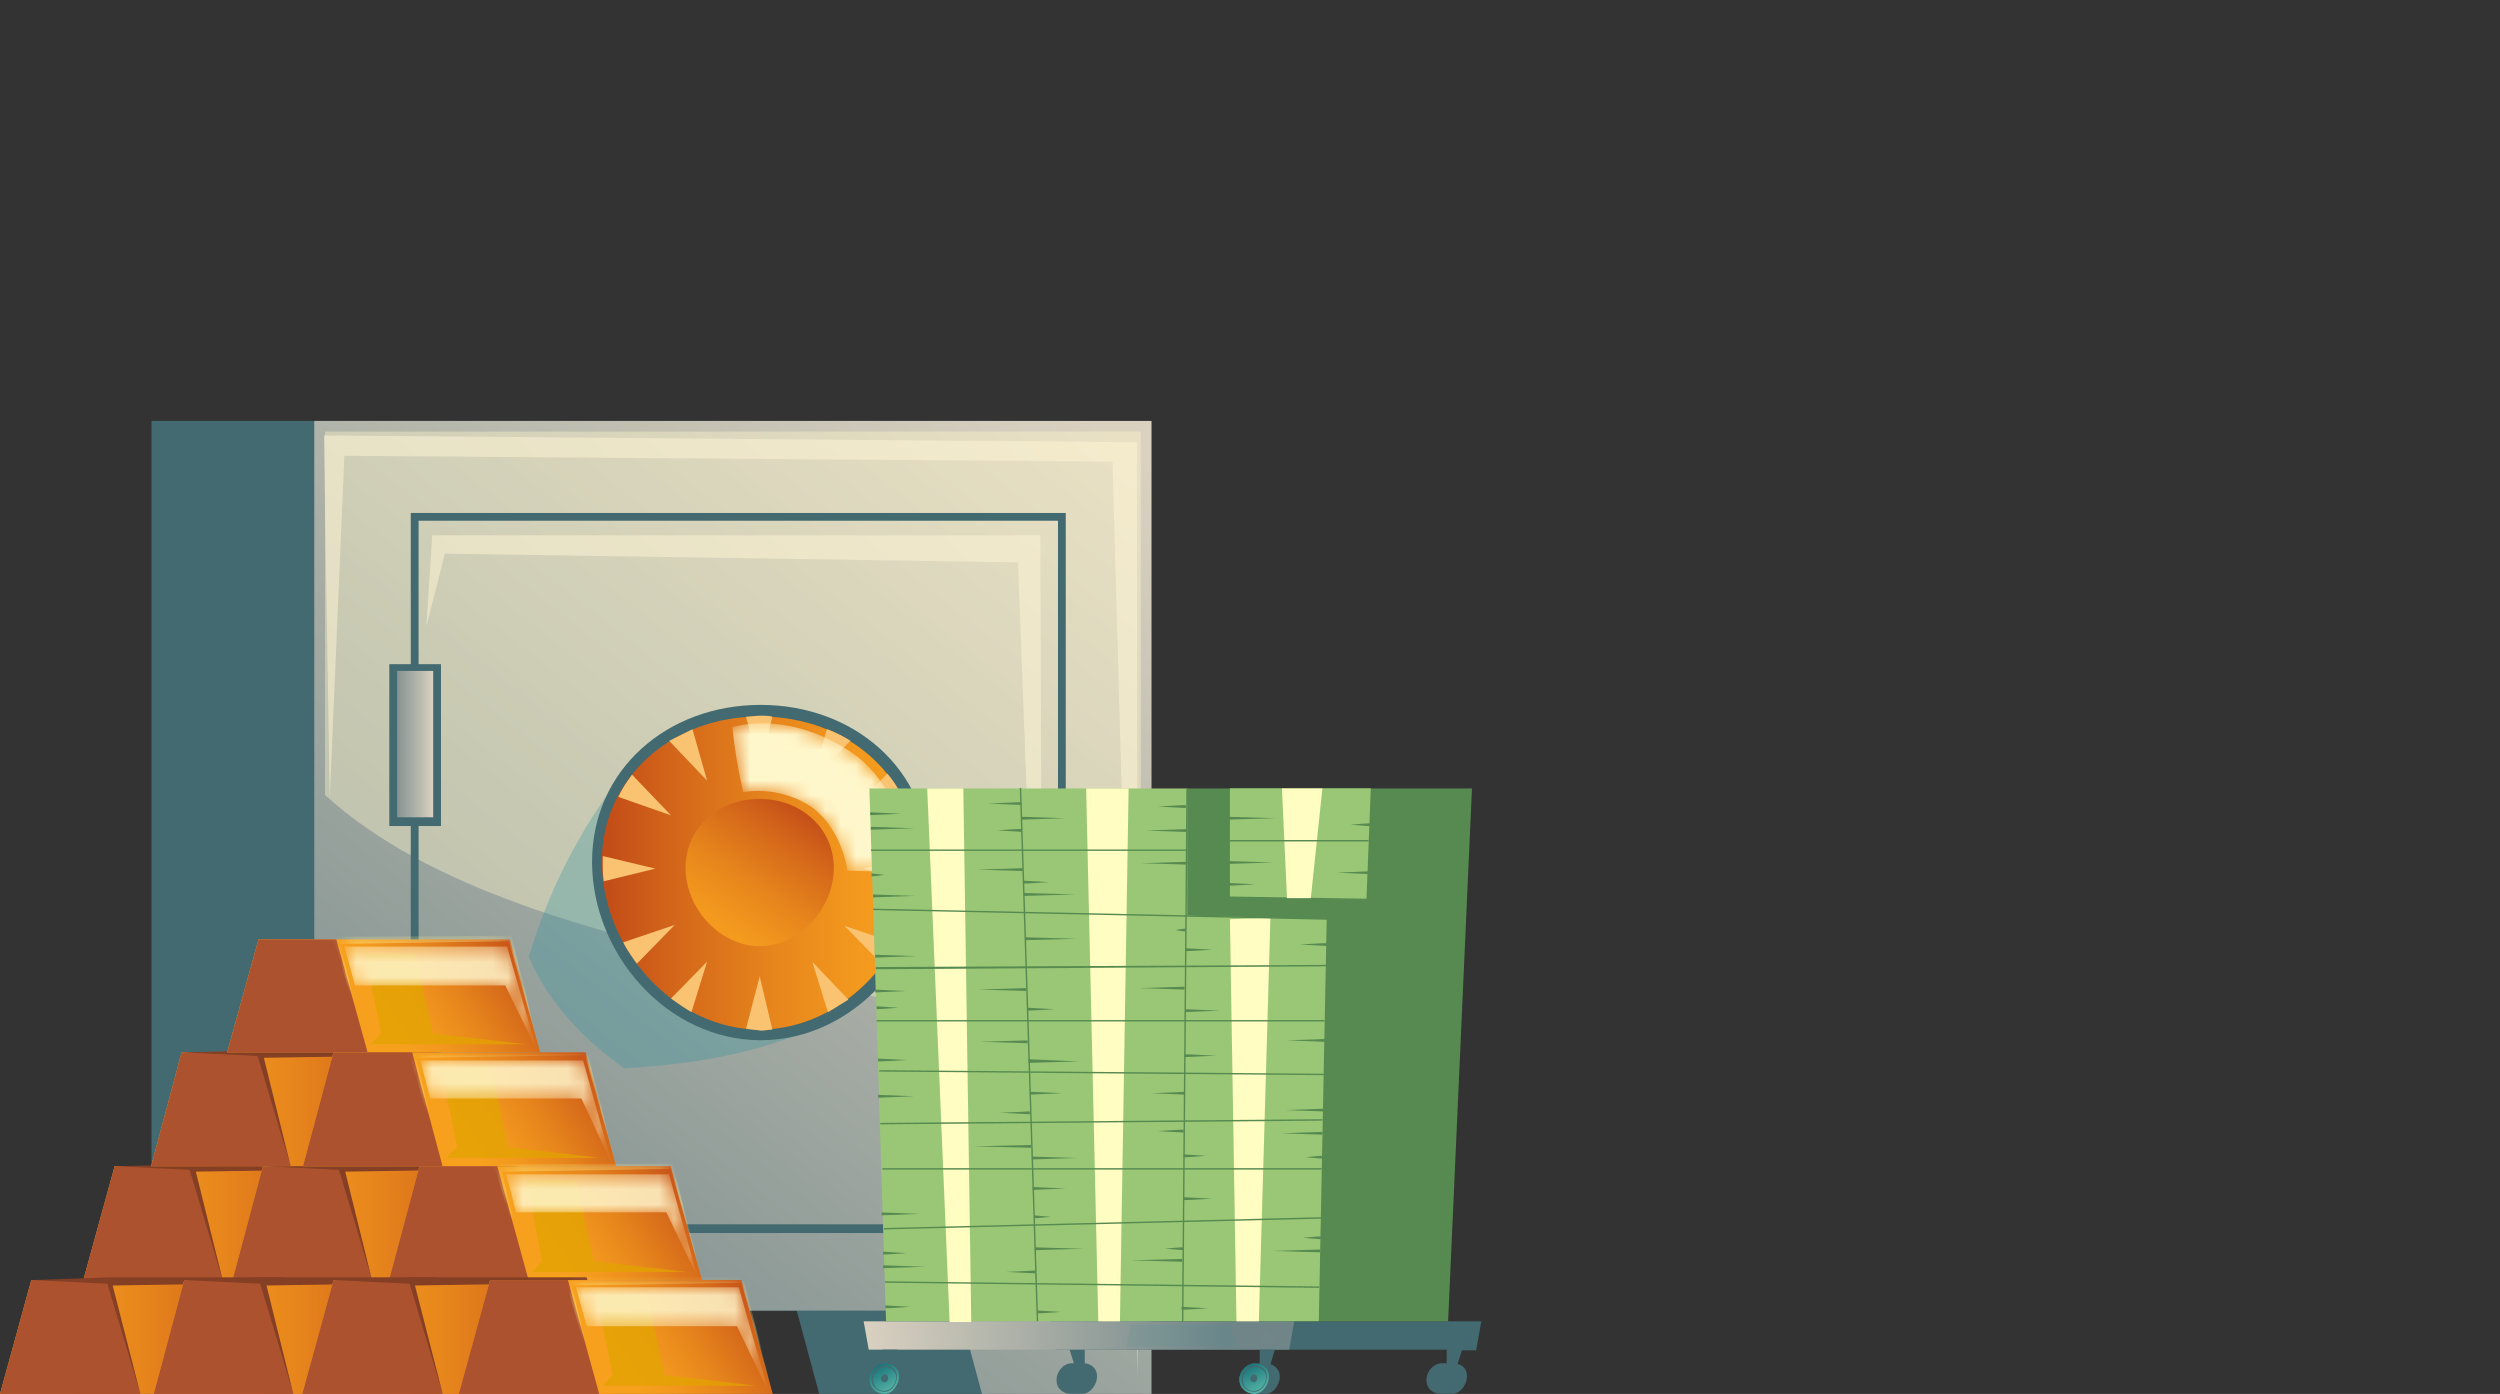 <svg xmlns="http://www.w3.org/2000/svg" xmlns:xlink="http://www.w3.org/1999/xlink" width="165" height="92" fill="none" xmlns:v="https://vecta.io/nano"><rect width="100%" height="100%" fill="#333333" stroke="none"/><style><![CDATA[.B{fill:#ad522f}.C{fill:#436a70}.D{fill:#853f24}.E{opacity:.4}.F{opacity:.85}.G{opacity:.75}.H{fill:#e1a300}.I{fill:#fdf395}]]></style><path d="M10 27.78V92h11.836l1.48-5.5h29.27l1.48 5.5h11.193V27.78H10z" style="mix-blend-mode:multiply" class="C"/><path d="M20.743 27.78V92H32.58l1.48-5.5h29.27l1.48 5.5H76V27.78H20.743z" fill="url(#H)"/><path d="M48.082 63.6c9.006 2.24 18.076 4.03 27.21 4.222V28.483H21.45V52.47c6.947 6.333 18.14 9.02 26.632 11.13z" fill="url(#I)" class="E"/><g class="C"><path d="M70.34 81.38H27.11V33.856H70.34V81.38zm-42.713-.576h42.2V34.368h-42.2v46.438z"/><path d="M29.105 54.518h-3.41V43.835h3.41v10.682zm0 9.66h-3.41v10.682h3.41V64.176z"/></g><path d="M26.21 74.346v-9.66h2.38v9.66h-2.38zm0-20.405v-9.66h2.38v9.66h-2.38z" fill="url(#J)"/><path opacity=".3" d="M55.673 66.926c-4.503 2.367-9.006 3.262-14.474 3.582-2.702-1.92-5.018-4.35-6.304-7.356 1.544-5.117 3.86-9.21 6.947-13.05 5.34 4.925 9.906 10.938 13.83 16.823z" fill="#29929e"/><path d="M39.076 56.884c0-6.077 4.953-10.362 11.13-10.362 6.11 0 11.13 4.222 11.13 10.362 0 6.077-4.953 11.77-11.13 11.77s-11.13-5.693-11.13-11.77z" class="C"/><path d="M50.14 67.95c5.532 0 10.42-5.18 10.42-11.066 0-5.5-4.503-9.595-10.42-9.595s-10.42 4.158-10.42 9.595c.064 5.885 4.89 11.066 10.42 11.066z" fill="url(#K)"/><path d="M50.14 62.45c2.573 0 4.89-2.43 4.89-5.18 0-2.56-2.123-4.54-4.89-4.54s-4.89 1.92-4.89 4.54c0 2.75 2.316 5.18 4.89 5.18z" fill="url(#L)"/><path d="M53.55 51.574l1.03-3.454a8.67 8.67 0 0 1 1.544.768l-2.573 2.686zm5.017-.512c.386.448.708.96.965 1.47l-3.538 1.215 2.573-2.687zM45.702 48.12l.965 3.4-2.5-2.622 1.544-.768zm10.035 12.986l3.4 1.15c-.257.512-.58.96-.9 1.407l-2.5-2.558zm-15.89-2.943c-.064-.448-.064-.832-.064-1.28V56.5l3.474.83-3.4.832zm20.712-1.726v.448l-.064 1.343-3.538-.895 3.602-.895zM46.667 63.47l-1.03 3.326c-.45-.256-.9-.576-1.35-.896l2.38-2.43zm-5.532-1.278l3.4-1.15-2.5 2.56c-.322-.448-.643-.895-.9-1.407zm.58-11.065l2.573 2.687-3.474-1.215c.257-.576.58-1.023.9-1.47zM49.24 47.3c.322 0 .643-.064.965-.064.257 0 .515 0 .772.064l-.836 3.518-.9-3.518zm5.403 19.507l-1.03-3.326 2.38 2.495-1.35.832zm-5.403 1.088l.9-3.454.836 3.518c-.257 0-.515.064-.772.064-.322-.064-.643-.064-.965-.128z" fill="#fac371"/><mask id="A" mask-type="alpha" maskUnits="userSpaceOnUse" x="48" y="47" width="12" height="11"><use xlink:href="#n" fill="url(#M)"/></mask><g mask="url(#A)"><use xlink:href="#n" fill="url(#N)" class="F"/><path d="M40.363 54.006l4.374 1.535c-.643 1.983-.13 4.286 1.35 5.757s3.795 2.11 5.8 1.535c.643 1.28 1.287 2.75 1.737 4.158-2.058.895-4.503.768-6.56-.128s-3.73-2.43-5.017-4.286c-.836-1.215-1.48-2.495-1.737-3.902-.193-1.47-.45-3.326.064-4.67z" class="G H"/><path opacity=".6" d="M49.047 59.06c.58.384 1.287.64 1.737 1.15.257.256.45.704.257 1.023s-.58.32-.965.256c-1.608-.256-2.96-1.535-3.216-3.134-.064-.512.13-1.343.708-.768.58.512.836 1.087 1.48 1.47z" fill="#ebe1be"/></g><path opacity=".5" d="M21.386 28.74l53.65.448.064 61.662-1.672-60.382-50.7-.384-.965 22.643-.386-23.987zm7.14 6.587h40.14l.13 44.647-1.608-42.856-37.825-.576-1.222 4.797.386-6.013z" fill="#fff6d6"/><path d="M26.15 84.484H5.5l2.066-7.515h16.587l2.007 7.515z" fill="url(#O)"/><path d="M14.698 84.484H5.5l2.066-7.515h5.135l2.007 7.515z" class="B"/><path d="M7.555 76.97l4.958.24 2.184 7.276-1.77-7.157 11.156-.18 2.066 7.336L24.2 76.79l-11.5.06-5.135.12z" class="D"/><path d="M36.007 84.484h-20.66l2.007-7.515H33.94l2.066 7.515z" fill="url(#P)"/><path d="M24.555 84.484h-9.208l2.007-7.515h5.135l2.066 7.515z" class="B"/><use xlink:href="#o" class="D"/><path d="M30.635 76.97H9.976l2.007-7.515H28.57l2.066 7.515z" fill="url(#Q)"/><path d="M19.184 76.97H9.976l2.007-7.515h5.135l2.066 7.515z" class="B"/><use xlink:href="#o" x="-5.371" y="-7.515" class="D"/><path d="M35.652 69.455h-20.66L17.06 62h16.587l2.007 7.455z" fill="url(#R)"/><path d="M24.26 69.455h-9.267L17.06 62h5.135l2.066 7.455z" class="B"/><path d="M24.083 62.954l1.063 5.25-.708.716H34.65l-6.08-.716-1.18-5.25h-3.305z" class="G H"/><mask id="B" mask-type="alpha" maskUnits="userSpaceOnUse" x="22" y="62" width="14" height="8"><path d="M22.725 62.477l.708 2.565h9.917l2.066 4.235-1.948-6.8H22.725z" fill="url(#S)"/></mask><g mask="url(#B)"><path d="M22.725 62.477l.708 2.565h9.917l2.066 4.235-1.948-6.8H22.725z" fill="url(#T)" class="F"/><path d="M17.06 62l5.017.18 2.184 7.276-1.83-7.157 11.156-.18 2.066 7.336-1.89-7.694-11.57.06-5.135.18z" class="I"/></g><path d="M40.67 76.97H20l2.007-7.515h16.646l2.007 7.515z" fill="url(#U)"/><path d="M29.22 76.97H20l2.007-7.515h5.194l2.007 7.515z" class="B"/><path d="M29.1 70.4l1.063 5.308-.708.716h10.153l-6.08-.716-1.12-5.308H29.1z" class="G H"/><mask id="C" mask-type="alpha" maskUnits="userSpaceOnUse" x="27" y="69" width="14" height="8"><path d="M27.743 69.992l.65 2.505h9.976l2.007 4.294-1.89-6.8H27.743z" fill="url(#V)"/></mask><g mask="url(#C)"><path d="M27.743 69.992l.65 2.505h9.976l2.007 4.294-1.89-6.8H27.743z" fill="url(#W)" class="F"/><path d="M22.017 69.456l5.017.24 2.184 7.276-1.77-7.157 11.156-.18 2.066 7.336-1.948-7.694-11.5.06-5.194.12z" class="I"/></g><path d="M46.336 84.486h-20.66l2.007-7.515H44.27l2.066 7.515z" fill="url(#X)"/><path d="M34.885 84.486h-9.208l2.007-7.515h5.135l2.066 7.515z" class="B"/><path d="M34.767 77.925l1.003 5.308-.65.716h10.153l-6.08-.716-1.18-5.308h-3.246z" class="G H"/><mask id="D" mask-type="alpha" maskUnits="userSpaceOnUse" x="33" y="77" width="14" height="8"><path d="M33.41 77.507l.65 2.505h9.917l2.066 4.294-1.89-6.8H33.41z" fill="url(#Y)"/></mask><g mask="url(#D)"><path d="M33.41 77.507l.65 2.505h9.917l2.066 4.294-1.89-6.8H33.41z" fill="url(#Z)" class="F"/><use xlink:href="#o" x="10.33" class="I"/></g><path d="M20.66 92H0l2.066-7.515h16.587L20.66 92z" fill="url(#a)"/><path d="M9.267 92H0l2.066-7.515H7.2L9.267 92z" class="B"/><path d="M2.066 84.485l5.017.24L9.267 92l-1.83-7.157 11.156-.18L20.66 92l-1.89-7.694H7.2l-5.135.18z" class="D"/><path d="M30.812 92h-20.66l2.007-7.515h16.587L30.812 92z" fill="url(#b)"/><path d="M19.36 92h-9.208l2.007-7.515h5.194L19.36 92z" class="B"/><path d="M12.16 84.485l5.017.24L19.36 92l-1.77-7.157 11.156-.18L30.812 92l-1.948-7.694h-11.57l-5.135.18z" class="D"/><path d="M40.61 92H19.95l2.066-7.515h16.587L40.61 92z" fill="url(#c)"/><path d="M29.218 92H19.95l2.066-7.515h5.135L29.218 92z" class="B"/><path d="M22.017 84.485l5.017.24L29.22 92l-1.83-7.157 11.156-.18L40.61 92l-1.89-7.694h-11.57l-5.135.18z" class="D"/><path d="M51 92H30.28l2.066-7.515h16.587L51 92z" fill="url(#d)"/><path d="M39.548 92H30.28l2.066-7.515h5.135L39.548 92z" class="B"/><path d="M39.37 85.44l1.062 5.308-.65.716h10.153l-6.08-.716-1.18-5.308H39.37z" class="G H"/><mask id="E" mask-type="alpha" maskUnits="userSpaceOnUse" x="38" y="84" width="13" height="8"><path d="M38.014 84.962l.708 2.565h9.917l2.066 4.294-1.948-6.86H38.014z" fill="url(#e)"/></mask><g mask="url(#E)"><path d="M38.014 84.962l.708 2.565h9.917l2.066 4.294-1.948-6.86H38.014z" fill="url(#f)" class="F"/><path d="M32.347 84.486l5.017.24L39.548 92l-1.83-7.157 11.215-.18L51 92l-1.948-7.694h-11.57l-5.135.18z" class="I"/></g><path d="M97.434 89.077l.334-1.87H69.35l.334 1.87h.906l.286.9h-.143c-.525 0-1 .527-1 1.102 0 .287.095.527.286.67.095.096.19.144.334.192.095.048.238.048.382.048h.715c.525 0 .954-.623.954-1.15s-.382-.815-.81-.862v-.9h23.89v.9h-.334c-.525 0-1 .527-1 1.102 0 .287.095.527.286.67.095.096.19.144.334.192.095.048.238.048.38.048h.715c.525 0 .954-.623.954-1.15a.78.78 0 0 0-.62-.815l.286-.9h.954v-.048z" class="C"/><path d="M85.085 89.077h-27.75L57 87.208h28.418l-.334 1.87z" fill="url(#g)"/><g class="C"><path d="M59.24 90.658h-.525l-.477-1.58h1v1.58zm23.9 0h.525l.477-1.58h-1v1.58z"/><use xlink:href="#p"/></g><path d="M57.382 91.04c0 .575.477.958 1 .958s.954-.623.954-1.15c0-.575-.43-.862-.954-.862s-1 .527-1 1.054zm.763-.048c0-.144.143-.287.238-.287.143 0 .238.096.238.24s-.095.288-.238.288-.238-.096-.238-.24z" fill="url(#h)"/><g class="C"><path d="M57.525 91.04c0 .527.43.815.858.815.477 0 .81-.527.81-1.006 0-.527-.43-.72-.81-.72-.43 0-.858.43-.858.9zm.095.048c0-.43.38-.862.763-.862.334 0 .763.192.763.67 0 .43-.334.9-.763.9-.334.048-.763-.24-.763-.72z"/><use xlink:href="#p" x="24.413"/></g><path d="M81.795 91.04c0 .575.477.958 1 .958s.954-.623.954-1.15c0-.575-.43-.862-.954-.862s-1 .527-1 1.054zm.715-.048c0-.144.143-.287.238-.287.143 0 .238.096.238.24s-.095.288-.238.288c-.095 0-.238-.096-.238-.24z" fill="url(#i)"/><path d="M81.938 91.04c0 .527.43.815.858.815.477 0 .81-.527.81-1.006 0-.527-.43-.72-.81-.72-.477 0-.858.43-.858.9zm.095.048c0-.43.38-.862.763-.862.334 0 .763.192.763.67 0 .43-.334.9-.763.9-.382.048-.763-.24-.763-.72z" class="C"/><g class="E"><mask id="F" mask-type="alpha" maskUnits="userSpaceOnUse" x="57" y="87" width="8" height="2"><path opacity=".064" d="M57.62 88.885l-.238-1.437h7.248l-.38 1.437H57.62z" fill="url(#j)"/></mask><g mask="url(#F)"><path d="M57.62 88.885l-.238-1.437h7.248l-.38 1.437H57.62z" fill="url(#k)" class="E"/></g></g><path opacity=".1" d="M74.595 87.448l-.238 1.437h7.248l-.382-1.437h-6.628z" fill="#29929e"/><g class="E"><mask id="G" mask-type="alpha" maskUnits="userSpaceOnUse" x="82" y="87" width="3" height="2"><path opacity=".064" d="M84.56 88.885l.238-1.437h-2.24l.38 1.437h1.62z" fill="url(#l)"/></mask><g mask="url(#G)"><path d="M84.56 88.885l.238-1.437h-2.24l.38 1.437h1.62z" fill="url(#m)" class="E"/></g></g><path d="M78.362 52.04h18.787l-1.574 35.17h-17.88l.667-35.17z" fill="#578a51"/><path d="M58.478 87.2L57.38 52.04h20.98v8.385l9.203.24L87.04 87.2H58.48zm22.697-35.17v7.14l9.012.144.286-7.283h-9.298z" fill="#9ac775"/><path d="M61.196 52.04l1.478 35.217h1.43L63.58 52.04h-2.384zm19.98 8.624l.43 26.545h1.478l.763-26.64-2.67.096zm-9.49-8.624l.8 35.17h1.43l.572-35.17h-2.813zm12.922 0l.334 7.235h1.573l.763-7.235h-2.67z" fill="#fffdc1"/><g fill="#578a51"><path d="M78.362 56.064H57.477v.095h20.885v-.095zM58.407 84.566l-.001.095L87.06 85v-.095l-28.654-.338zm28.77-4.23l-28.84.712.002.095 28.84-.712-.002-.095zm.053-3.238h-29v.095h29v-.095zm.05-3.23l-29.18.244v.095l29.18-.244v-.095zM58.034 70.63l-.001.095 29.372.237v-.095l-29.372-.237zm29.386-3.307H57.858v.095H87.42v-.095zM57.8 63.97v-.144l29.754-.144v.096L57.8 63.97zm-.17-4l-.002.095 29.938.638.002-.095-29.938-.638z"/><path d="M78.3 52.038l-.292 35.217.095.001.292-35.217-.095-.001zM67.4 52l-.095.003 1.12 35.2.095-.003L67.4 52z"/><path d="M90.33 55.44h-9.155v.095h9.155v-.095zM68.444 86.68c.43 0 1.573-.095 1.573-.095l-1.573-.095v.2zm9.536-.24c.477 0 1.764-.095 1.764-.095l-1.764-.095v.2zm9.203-4.837c-.334 0-1.192.095-1.192.095l1.192.095v-.2zm-.048.862l-3.147.095 3.147.095v-.2zm-9.012-.145c-.334 0-1.24.095-1.24.095l1.24.095v-.2zm-.095.767l-3.385.095 3.385.095v-.2zm-9.728-.575l3.242-.095-3.242-.095v.2zm.048 1.342l-1.955.095 1.955.095v-.2zm-9.918 2.49c.43 0 1.62-.095 1.62-.095l-1.62-.095v.2zm-.142-3.545c.43 0 1.526-.095 1.526-.095l-1.526-.095v.2zm0 .9l2.813-.095-2.813-.095v.2zm-.096-3.488l2.527-.095-2.527-.095v.2zm9.966-1.676l2.193-.095-2.193-.095v.2zm.095 1.867c.286 0 1.097-.095 1.097-.095l-1.097-.095v.2zm9.87-1.197c.525 0 1.86-.095 1.86-.095l-1.86-.095v.2zm9.203-2.922c-.334 0-1.144.095-1.144.095l1.144.095v-.2zm.094-3.114l-2.575.095 2.575.095v-.2zm-.142 1.533l-2.718.095 2.718.095v-.2zm-9.155 1.677c.43 0 1.478-.095 1.478-.095l-1.478-.095v.2zm0-1.82c-.477 0-1.717.095-1.717.095l1.717.095v-.2zM68.1 76.523l3.004-.095-3.004-.095v.2zm-.038-.958l-3.815.095 3.815.095v-.2zM57.954 72.45l2.384-.095-2.384-.095v.2zm10.013.9l-1.955.095 1.955.095v-.2zm0-1.102l2.146-.095-2.146-.095v.2zm10.253-.19l-2.24.095 2.24.095v-.2zM67.872 70.15l3.385-.096-3.385-.144v.24zm19.598-1.58l-2.527.095 2.527.095v-.2zm-9.3 1.197l2.146-.095-2.146-.095v.2zm.05-2.97l2.3-.095-2.3-.095v.2zm9.392-4.55c-.524 0-1.812.095-1.812.095l1.812.095v-.2zm-9.346-.958c-.2 0-.668.095-.668.095a5.4 5.4 0 0 0 .668.095v-.2zm-.046 1.483c.477 0 1.812-.095 1.812-.095l-1.812-.095v.2zm-.05 2.35l-2.956.095 2.956.095v-.2zM67.824 66.7c.477 0 1.764-.095 1.764-.095l-1.764-.095v.2zm-9.87 3.354c.524 0 1.907-.095 1.907-.095l-1.907-.095v.2zm9.87-1.39l-3.147.095 3.147.095v-.2zm-9.966-2.06c.38 0 1.43-.095 1.43-.095l-1.43-.095v.2zm-.095-1.102l2.003-.095-2.003-.095v.2zm9.967-.287l-3.147.095 3.147.095v-.2zm-9.967-2.013l2.718-.095-2.718-.095v.2zm9.917-1.15l3.385-.095-3.385-.095v.2zm10.682-5.174l-3.052.095 3.052.095v-.2zm12.015.624l-2.146.095 2.146.095v-.2zm-9.44.956c.524 0 1.907-.095 1.907-.095l-1.907-.095v.2zm.144-1.438l2.956-.095-2.956-.095v.2zm9.345-2.68c-.334 0-1.287.095-1.287.095l1.287.095v-.2zm-9.393-.242l3.147-.095-3.147-.095v.2zm-2.766-.958c-.525 0-1.86.095-1.86.095l1.86.095v-.2zm.048 1.582l-2.718.095 2.718.095v-.2zm-10.872-.624l2.86-.095-2.86-.095v.2zm.096 4.217c.477 0 1.67-.095 1.67-.095l-1.67-.095v.2zm.047.815l3.433-.095-3.433-.095v.2zm-10.06-1.294c.238 0 .858-.095.858-.095l-.858-.095v.2zm.095 1.39l2.813-.095-2.813-.095v.2zM67.5 57.3l-3.004.095 3.004.095v-.2zm-10.07-3.5l2.05-.095-2.05-.095v.2zm10.012.912c-.477 0-1.62.095-1.62.095l1.62.095v-.2zm-.047-1.772l-2.193.095 2.193.095v-.2zm-9.918 1.82l2.9-.095-2.9-.095v.2z"/></g><defs><linearGradient id="H" x1="73.241" y1="28.685" x2="18.802" y2="97.785" xlink:href="#q"><stop stop-color="#dad1c0"/><stop offset=".265" stop-color="#bbbbaf"/><stop offset=".759" stop-color="#859493"/><stop offset="1" stop-color="#708588"/></linearGradient><linearGradient id="I" x1="39.922" y1="64.327" x2="51.058" y2="42.754" xlink:href="#q"><stop stop-color="#fff7cc"/><stop offset="1" stop-color="#fff7cc"/></linearGradient><linearGradient id="J" x1="28.591" y1="59.329" x2="25.491" y2="59.329" xlink:href="#q"><stop stop-color="#dad1c0"/><stop offset=".265" stop-color="#bbbbaf"/><stop offset=".759" stop-color="#859493"/><stop offset="1" stop-color="#708588"/></linearGradient><linearGradient id="K" x1="60.574" y1="57.603" x2="39.757" y2="57.603" xlink:href="#q"><stop stop-color="#f7a01e"/><stop offset=".185" stop-color="#f3991e"/><stop offset=".45" stop-color="#e7861c"/><stop offset=".763" stop-color="#d4671a"/><stop offset="1" stop-color="#c24b18"/></linearGradient><linearGradient id="L" x1="46.539" y1="62.691" x2="53.052" y2="53.042" xlink:href="#q"><stop stop-color="#f7a01e"/><stop offset=".185" stop-color="#f3991e"/><stop offset=".45" stop-color="#e7861c"/><stop offset=".763" stop-color="#d4671a"/><stop offset="1" stop-color="#c24b18"/></linearGradient><linearGradient id="M" x1="57.153" y1="49.541" x2="51.775" y2="55.438" xlink:href="#q"><stop stop-color="#fff"/><stop offset="1"/></linearGradient><linearGradient id="N" x1="57.153" y1="49.541" x2="51.775" y2="55.438" xlink:href="#q"><stop stop-color="#fff7cc"/><stop offset="1" stop-color="#fff7cc"/></linearGradient><linearGradient id="O" x1="5.493" y1="80.742" x2="26.16" y2="80.742" xlink:href="#q"><stop stop-color="#f7a01e"/><stop offset=".185" stop-color="#f3991e"/><stop offset=".45" stop-color="#e7861c"/><stop offset=".763" stop-color="#d4671a"/><stop offset="1" stop-color="#c24b18"/></linearGradient><linearGradient id="P" x1="15.328" y1="80.742" x2="35.995" y2="80.742" xlink:href="#q"><stop stop-color="#f7a01e"/><stop offset=".185" stop-color="#f3991e"/><stop offset=".45" stop-color="#e7861c"/><stop offset=".763" stop-color="#d4671a"/><stop offset="1" stop-color="#c24b18"/></linearGradient><linearGradient id="Q" x1="9.95" y1="73.229" x2="30.616" y2="73.229" xlink:href="#q"><stop stop-color="#f7a01e"/><stop offset=".185" stop-color="#f3991e"/><stop offset=".45" stop-color="#e7861c"/><stop offset=".763" stop-color="#d4671a"/><stop offset="1" stop-color="#c24b18"/></linearGradient><linearGradient id="R" x1="24.99" y1="66.644" x2="33.833" y2="60.856" xlink:href="#q"><stop stop-color="#f7a01e"/><stop offset=".185" stop-color="#f3991e"/><stop offset=".45" stop-color="#e7861c"/><stop offset=".763" stop-color="#d4671a"/><stop offset="1" stop-color="#c24b18"/></linearGradient><linearGradient id="S" x1="33.798" y1="63.982" x2="23.906" y2="67.851" xlink:href="#q"><stop stop-color="#fff"/><stop offset=".089" stop-color="#f3f3f3"/><stop offset=".251" stop-color="#d2d2d2"/><stop offset=".468" stop-color="#9c9c9c"/><stop offset=".733" stop-color="#525252"/><stop offset="1"/></linearGradient><linearGradient id="T" x1="33.798" y1="63.982" x2="23.906" y2="67.851" xlink:href="#q"><stop stop-color="#fff7cc"/><stop offset="1" stop-color="#fff7cc"/></linearGradient><linearGradient id="U" x1="29.983" y1="74.148" x2="38.826" y2="68.361" xlink:href="#q"><stop stop-color="#f7a01e"/><stop offset=".185" stop-color="#f3991e"/><stop offset=".45" stop-color="#e7861c"/><stop offset=".763" stop-color="#d4671a"/><stop offset="1" stop-color="#c24b18"/></linearGradient><linearGradient id="V" x1="38.791" y1="71.487" x2="28.9" y2="75.355" xlink:href="#q"><stop stop-color="#fff"/><stop offset=".089" stop-color="#f3f3f3"/><stop offset=".251" stop-color="#d2d2d2"/><stop offset=".468" stop-color="#9c9c9c"/><stop offset=".733" stop-color="#525252"/><stop offset="1"/></linearGradient><linearGradient id="W" x1="38.791" y1="71.487" x2="28.9" y2="75.355" xlink:href="#q"><stop stop-color="#fff7cc"/><stop offset="1" stop-color="#fff7cc"/></linearGradient><linearGradient id="X" x1="35.636" y1="81.663" x2="44.479" y2="75.876" xlink:href="#q"><stop stop-color="#f7a01e"/><stop offset=".185" stop-color="#f3991e"/><stop offset=".45" stop-color="#e7861c"/><stop offset=".763" stop-color="#d4671a"/><stop offset="1" stop-color="#c24b18"/></linearGradient><linearGradient id="Y" x1="44.444" y1="79.001" x2="34.552" y2="82.87" xlink:href="#q"><stop stop-color="#fff"/><stop offset=".089" stop-color="#f3f3f3"/><stop offset=".251" stop-color="#d2d2d2"/><stop offset=".468" stop-color="#9c9c9c"/><stop offset=".733" stop-color="#525252"/><stop offset="1"/></linearGradient><linearGradient id="Z" x1="44.444" y1="79.001" x2="34.552" y2="82.87" xlink:href="#q"><stop stop-color="#fff7cc"/><stop offset="1" stop-color="#fff7cc"/></linearGradient><linearGradient id="a" x1=".022" y1="88.247" x2="20.689" y2="88.247" xlink:href="#q"><stop stop-color="#f7a01e"/><stop offset=".185" stop-color="#f3991e"/><stop offset=".45" stop-color="#e7861c"/><stop offset=".763" stop-color="#d4671a"/><stop offset="1" stop-color="#c24b18"/></linearGradient><linearGradient id="b" x1="10.139" y1="88.247" x2="30.805" y2="88.247" xlink:href="#q"><stop stop-color="#f7a01e"/><stop offset=".185" stop-color="#f3991e"/><stop offset=".45" stop-color="#e7861c"/><stop offset=".763" stop-color="#d4671a"/><stop offset="1" stop-color="#c24b18"/></linearGradient><linearGradient id="c" x1="19.973" y1="88.247" x2="40.64" y2="88.247" xlink:href="#q"><stop stop-color="#f7a01e"/><stop offset=".185" stop-color="#f3991e"/><stop offset=".45" stop-color="#e7861c"/><stop offset=".763" stop-color="#d4671a"/><stop offset="1" stop-color="#c24b18"/></linearGradient><linearGradient id="d" x1="40.281" y1="89.167" x2="49.124" y2="83.38" xlink:href="#q"><stop stop-color="#f7a01e"/><stop offset=".185" stop-color="#f3991e"/><stop offset=".45" stop-color="#e7861c"/><stop offset=".763" stop-color="#d4671a"/><stop offset="1" stop-color="#c24b18"/></linearGradient><linearGradient id="e" x1="49.089" y1="86.506" x2="39.198" y2="90.375" xlink:href="#q"><stop stop-color="#fff"/><stop offset=".089" stop-color="#f3f3f3"/><stop offset=".251" stop-color="#d2d2d2"/><stop offset=".468" stop-color="#9c9c9c"/><stop offset=".733" stop-color="#525252"/><stop offset="1"/></linearGradient><linearGradient id="f" x1="49.089" y1="86.506" x2="39.198" y2="90.375" xlink:href="#q"><stop stop-color="#fff7cc"/><stop offset="1" stop-color="#fff7cc"/></linearGradient><linearGradient id="g" x1="57" y1="88.144" x2="85.417" y2="88.144" xlink:href="#q"><stop stop-color="#dad1c0"/><stop offset=".837" stop-color="#708588"/></linearGradient><linearGradient id="h" x1="58.843" y1="91.825" x2="57.702" y2="89.74" xlink:href="#q"><stop stop-color="#56b4a6"/><stop offset="1" stop-color="#0c656f"/></linearGradient><linearGradient id="i" x1="83.23" y1="91.825" x2="82.089" y2="89.74" xlink:href="#q"><stop stop-color="#56b4a6"/><stop offset="1" stop-color="#0c656f"/></linearGradient><linearGradient id="j" x1="58.799" y1="85.716" x2="62.969" y2="90.033" xlink:href="#q"><stop stop-color="#fff"/><stop offset="1"/></linearGradient><linearGradient id="k" x1="58.799" y1="85.716" x2="62.969" y2="90.033" xlink:href="#q"><stop stop-color="#fff7cc"/><stop offset="1" stop-color="#fff7cc"/></linearGradient><linearGradient id="l" x1="84.988" y1="86.764" x2="82.722" y2="88.963" xlink:href="#q"><stop stop-color="#fff"/><stop offset="1"/></linearGradient><linearGradient id="m" x1="84.988" y1="86.764" x2="82.722" y2="88.963" xlink:href="#q"><stop stop-color="#fff7cc"/><stop offset="1" stop-color="#fff7cc"/></linearGradient><path id="n" d="M48.34 47.993c.13 1.407.386 2.878.708 4.286 1.608-.256 3.28.128 4.567 1.023 1.287.96 2.06 2.56 2.316 4.158l4.053.128c.13-2.815-1.158-5.82-3.345-7.612-2.25-1.727-5.532-2.75-8.298-1.983z"/><path id="o" d="M17.354 76.97l5.017.24 2.184 7.276-1.77-7.157 11.156-.18 2.066 7.336-1.948-7.694-11.57.06-5.135.12z"/><path id="p" d="M58.383 89.987h.715c.525 0 .954.335.954.862 0 .575-.43 1.15-.954 1.15h-.715c-.525 0-1-.383-1-.958 0-.527.477-1.054 1-1.054z"/><linearGradient id="q" gradientUnits="userSpaceOnUse"/></defs></svg>